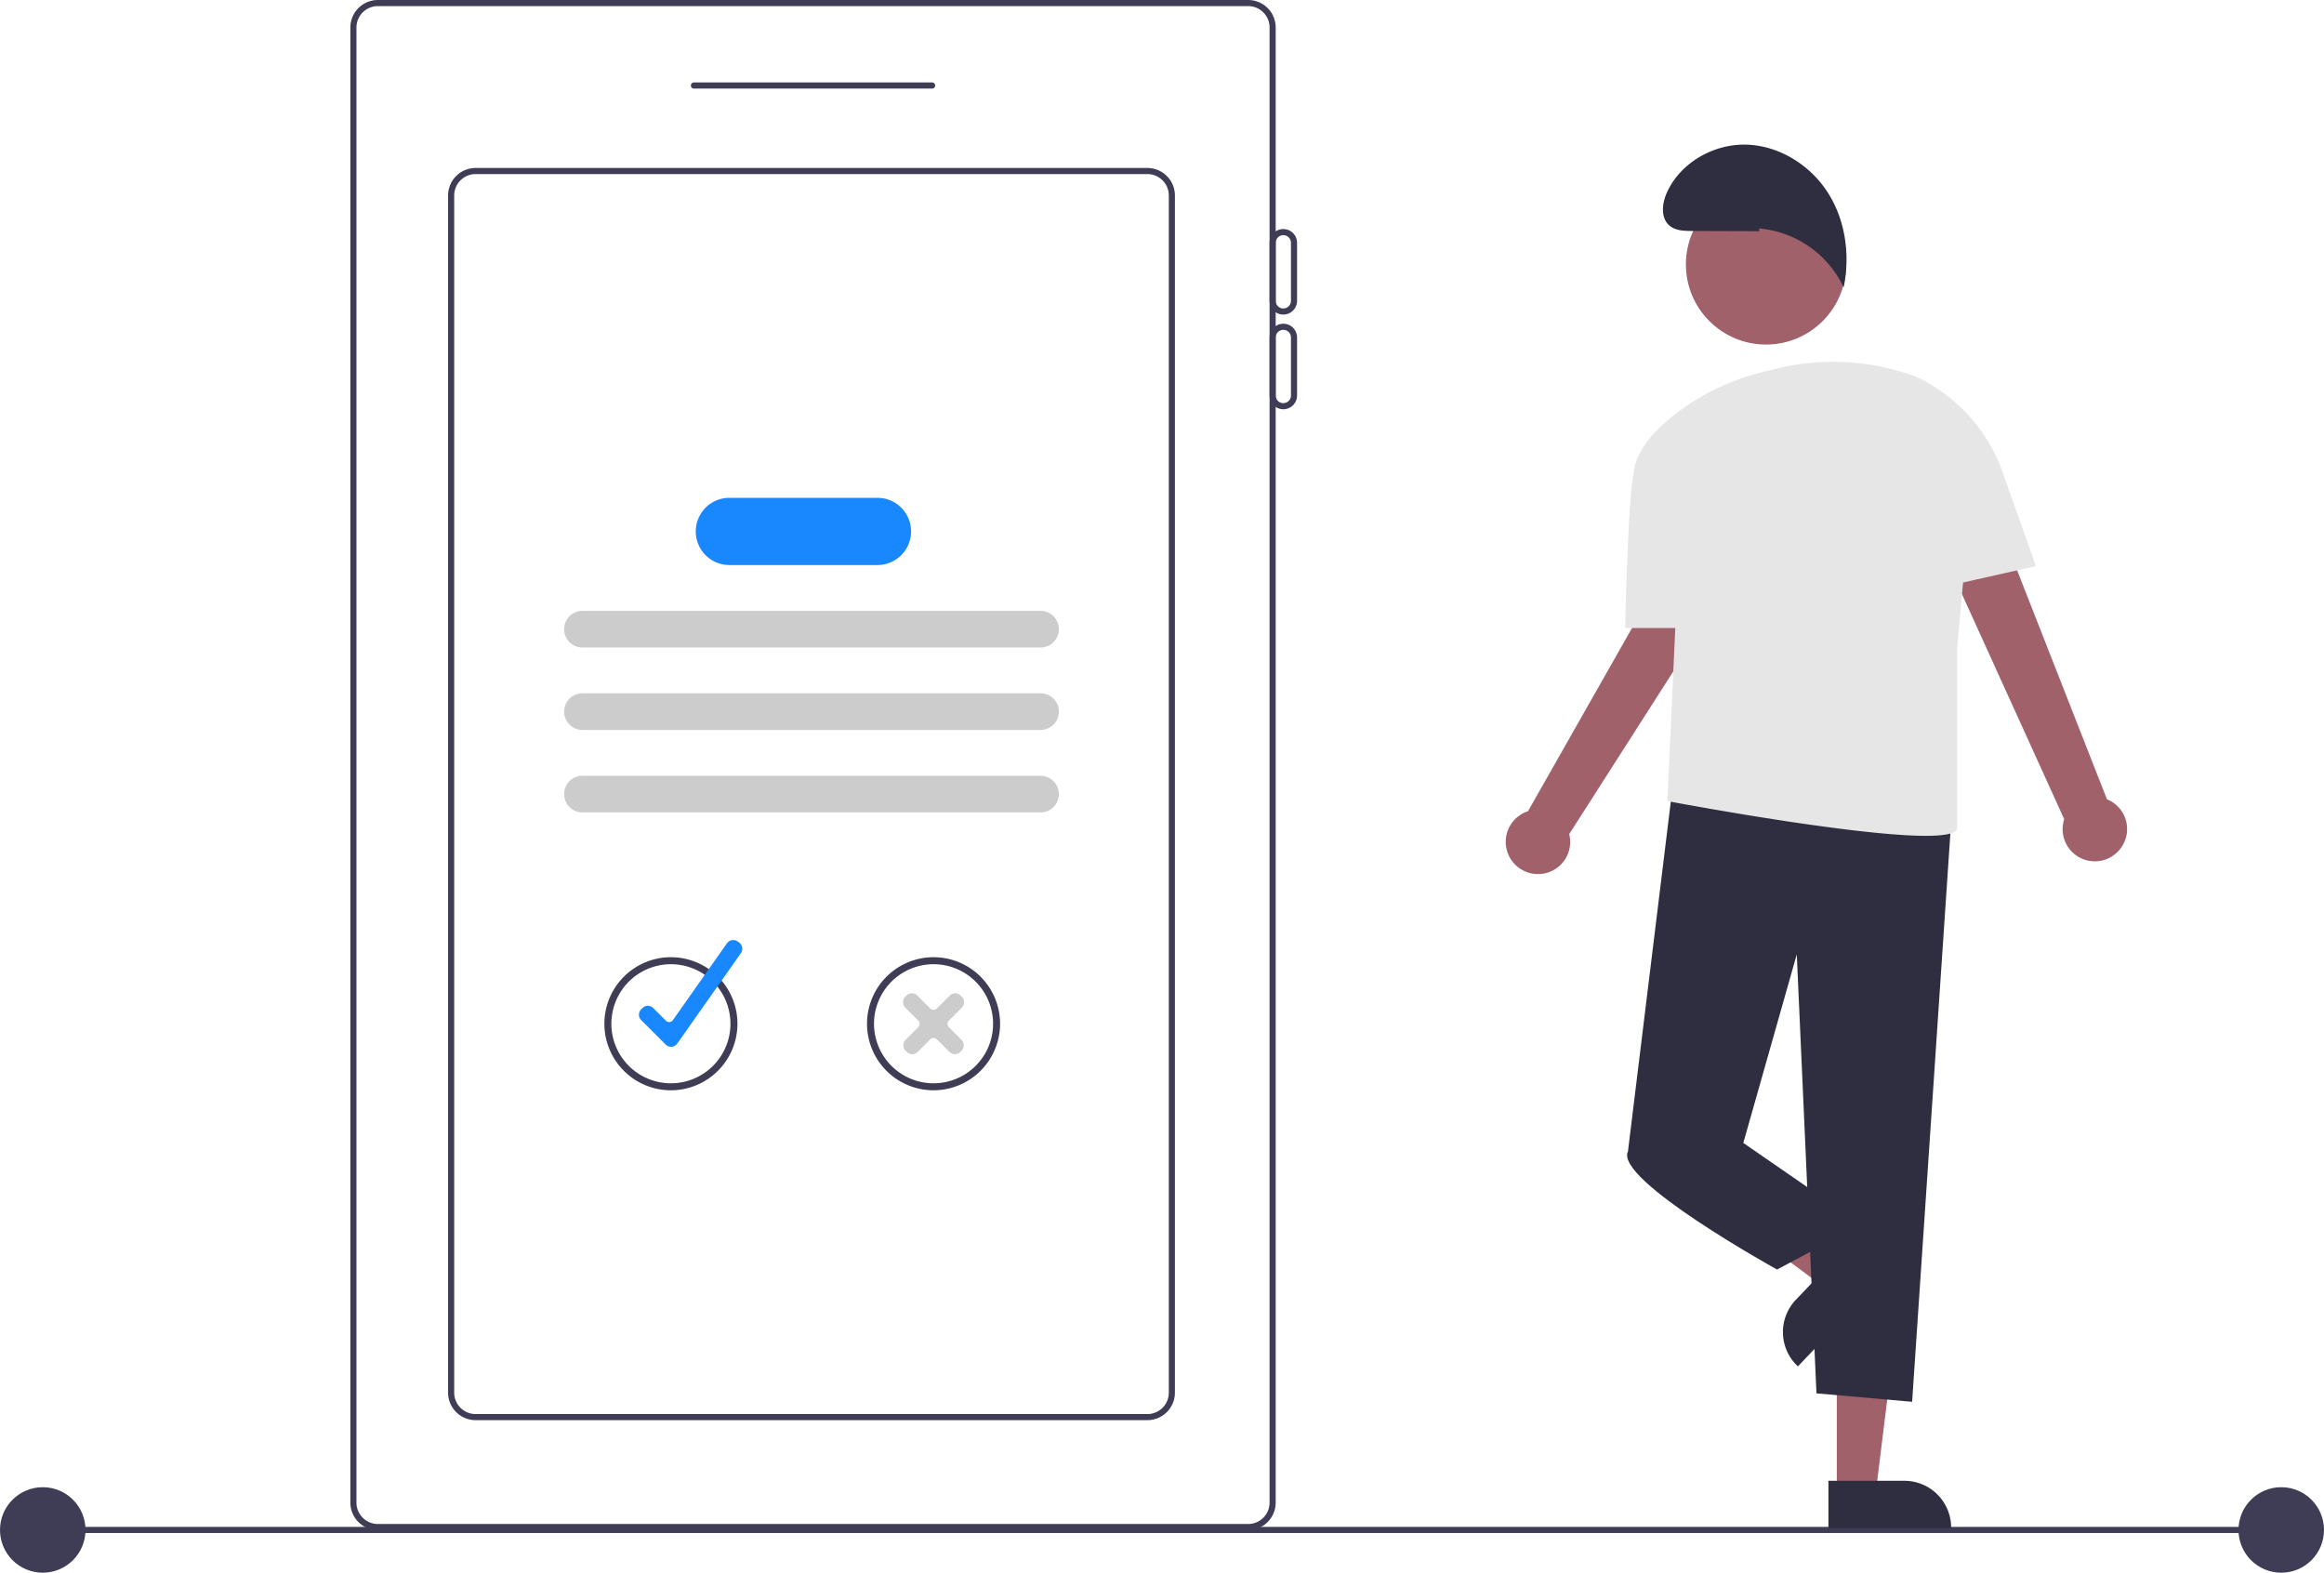 <svg id="a2a4c36d-e551-4dae-8e9c-72e78cf779d5" data-name="Layer 1" xmlns="http://www.w3.org/2000/svg" width="761" height="514.949" viewBox="0 0 761 514.949"><rect x="13.553" y="499.949" width="727.447" height="2" fill="#3f3d56"/><circle cx="14" cy="500.949" r="14" fill="#3f3d56"/><circle cx="747" cy="500.949" r="14" fill="#3f3d56"/><path d="M628.228,693.526h-285a9.01,9.01,0,0,1-9-9v-483a9.01,9.01,0,0,1,9-9h285a9.01,9.01,0,0,1,9,9v483A9.01,9.01,0,0,1,628.228,693.526Zm-285-499a7.008,7.008,0,0,0-7,7v483a7.008,7.008,0,0,0,7,7h285a7.008,7.008,0,0,0,7-7v-483a7.008,7.008,0,0,0-7-7Z" transform="translate(-219.5 -192.526)" fill="#3f3d56"/><path d="M524.728,221.526h-78a1,1,0,0,1,0-2h78a1,1,0,0,1,0,2Z" transform="translate(-219.5 -192.526)" fill="#3f3d56"/><path d="M595.228,657.526h-220a9.01,9.01,0,0,1-9-9v-392a9.01,9.01,0,0,1,9-9h220a9.01,9.01,0,0,1,9,9v392A9.01,9.01,0,0,1,595.228,657.526Zm-220-408a7.008,7.008,0,0,0-7,7v392a7.008,7.008,0,0,0,7,7h220a7.008,7.008,0,0,0,7-7v-392a7.008,7.008,0,0,0-7-7Z" transform="translate(-219.5 -192.526)" fill="#3f3d56"/><path d="M639.728,295.526a4.505,4.505,0,0,1-4.5-4.5v-19a4.5,4.5,0,0,1,9,0v19A4.505,4.505,0,0,1,639.728,295.526Zm0-26a2.503,2.503,0,0,0-2.5,2.5v19a2.5,2.5,0,0,0,5,0v-19A2.503,2.503,0,0,0,639.728,269.526Z" transform="translate(-219.5 -192.526)" fill="#3f3d56"/><path d="M639.728,326.526a4.505,4.505,0,0,1-4.5-4.5v-19a4.5,4.5,0,0,1,9,0v19A4.505,4.505,0,0,1,639.728,326.526Zm0-26a2.503,2.503,0,0,0-2.5,2.5v19a2.5,2.5,0,0,0,5,0v-19A2.503,2.503,0,0,0,639.728,300.526Z" transform="translate(-219.5 -192.526)" fill="#3f3d56"/><path d="M560.228,404.533h-150a6,6,0,0,1,0-12h150a6,6,0,0,1,0,12Z" transform="translate(-219.5 -192.526)" fill="#ccc"/><path d="M560.228,431.533h-150a6,6,0,0,1,0-12h150a6,6,0,0,1,0,12Z" transform="translate(-219.5 -192.526)" fill="#ccc"/><path d="M560.228,458.533h-150a6,6,0,0,1,0-12h150a6,6,0,0,1,0,12Z" transform="translate(-219.5 -192.526)" fill="#ccc"/><path d="M506.831,377.533H458.326a11,11,0,0,1,0-22h48.505a11,11,0,0,1,0,22Z" transform="translate(-219.5 -192.526)" fill="#1988ff"/><path d="M439.192,549.518a21.787,21.787,0,1,1,21.787-21.787h0A21.812,21.812,0,0,1,439.192,549.518Zm0-41.28a19.494,19.494,0,1,0,19.494,19.494,19.494,19.494,0,0,0-19.494-19.494Z" transform="translate(-219.5 -192.526)" fill="#3f3d56"/><path d="M439.229,535.273a2.495,2.495,0,0,1-1.766-.733l-8.005-8.006a2.498,2.498,0,0,1,0-3.535l.414-.415a2.505,2.505,0,0,1,3.536,0l4.15,4.149a1.501,1.501,0,0,0,2.288-.197l17.697-25.15a2.502,2.502,0,0,1,3.483-.605l.481.339a2.5,2.5,0,0,1,.605,3.483l-20.837,29.609a2.493,2.493,0,0,1-1.83,1.052C439.373,535.27,439.301,535.273,439.229,535.273Z" transform="translate(-219.5 -192.526)" fill="#1988ff"/><path d="M525.193,549.518a21.787,21.787,0,1,1,21.787-21.787h0A21.812,21.812,0,0,1,525.193,549.518Zm0-41.28a19.494,19.494,0,1,0,19.494,19.494,19.494,19.494,0,0,0-19.494-19.494Z" transform="translate(-219.5 -192.526)" fill="#3f3d56"/><path d="M532.174,537.696h-.004a2.48,2.48,0,0,1-1.767-.735l-4.148-4.159a1.537,1.537,0,0,0-2.125-.001l-4.148,4.161a2.483,2.483,0,0,1-1.767.734h-.004a2.48,2.48,0,0,1-1.765-.73l-.415-.412a2.504,2.504,0,0,1-.006-3.535l4.167-4.181a1.502,1.502,0,0,0-0-2.117L515.931,522.443a2.502,2.502,0,0,1,.005-3.534l.416-.414a2.48,2.48,0,0,1,1.765-.729h.004a2.48,2.48,0,0,1,1.767.735l4.244,4.257a1.539,1.539,0,0,0,2.125,0l4.244-4.257a2.48,2.48,0,0,1,1.767-.735h.004a2.48,2.48,0,0,1,1.765.73l.415.413a2.502,2.502,0,0,1,.005,3.534l-4.262,4.276a1.503,1.503,0,0,0,0,2.118l4.167,4.181a2.502,2.502,0,0,1-.005,3.534l-.416.414A2.48,2.48,0,0,1,532.174,537.696Z" transform="translate(-219.5 -192.526)" fill="#ccc"/><polygon points="601.462 488.504 614.247 488.504 620.332 439.191 601.462 439.191 601.462 488.504" fill="#a0616a"/><path d="M818.223,677.376h40.181a0,0,0,0,1,0,0v15.524a0,0,0,0,1,0,0H833.532a15.309,15.309,0,0,1-15.309-15.309v-.215A0,0,0,0,1,818.223,677.376Z" transform="translate(1457.126 1177.752) rotate(-180)" fill="#2f2e41"/><polygon points="605.956 412.091 597.137 421.348 557.236 391.74 570.251 378.078 605.956 412.091" fill="#a0616a"/><path d="M811.682,612.252h24.871a0,0,0,0,1,0,0v15.524a0,0,0,0,1,0,0H796.373a0,0,0,0,1,0,0v-.215A15.309,15.309,0,0,1,811.682,612.252Z" transform="translate(-415.11 591.004) rotate(-46.39)" fill="#2f2e41"/><path d="M914.445,469.515a10.486,10.486,0,0,0-5.017-15.277L859.233,326.309l-19.566,11.715,55.76,122.728a10.543,10.543,0,0,0,19.018,8.763Z" transform="translate(-219.5 -192.526)" fill="#a0616a"/><path d="M723.92,478.685a10.486,10.486,0,0,0,9.417-13.034L807.388,349.885l-20.973-8.954L719.842,458.147a10.543,10.543,0,0,0,4.079,20.538Z" transform="translate(-219.5 -192.526)" fill="#a0616a"/><path d="M858.739,456.705l-13.108,194.806L814.307,648.747l-6.449-143.721L790.353,566.752l-37.773,2.764L767.531,447.492Z" transform="translate(-219.5 -192.526)" fill="#2f2e41"/><path d="M784.826,557.539l5.528,9.213,38.694,26.717-27.639,14.741s-53.435-29.481-48.828-38.694Z" transform="translate(-219.5 -192.526)" fill="#2f2e41"/><path d="M886.168,377.887l-10.904-30.73a54.861,54.861,0,0,0-28.383-31.312h0a78.504,78.504,0,0,0-46.074-2.522q-1.881.467-3.968.985a76.695,76.695,0,0,0-29.082,14.048c-6.719,5.297-12.764,12.004-13.302,19.218-.004.016-.01.029-.013.045-1.861,8.157-2.782,50.536-2.782,50.536H768.075l-2.596,57.12.21-.414s94.683,17.918,94.683,8.705v-58.962l1.941-21.35Z" transform="translate(-219.5 -192.526)" fill="#e6e6e6"/><circle cx="578.291" cy="86.577" r="26.239" fill="#a0616a"/><path d="M795.552,268.222l-22.065-.07c-2.563-.008-5.362-.099-7.315-1.759-2.941-2.501-2.448-7.221-.873-10.746,4.386-9.816,15.273-16.05,26.02-15.761s20.923,6.65,26.713,15.709,7.354,20.5,5.173,31.027a33.828,33.828,0,0,0-27.66-19.287Z" transform="translate(-219.5 -192.526)" fill="#2f2e41"/></svg>